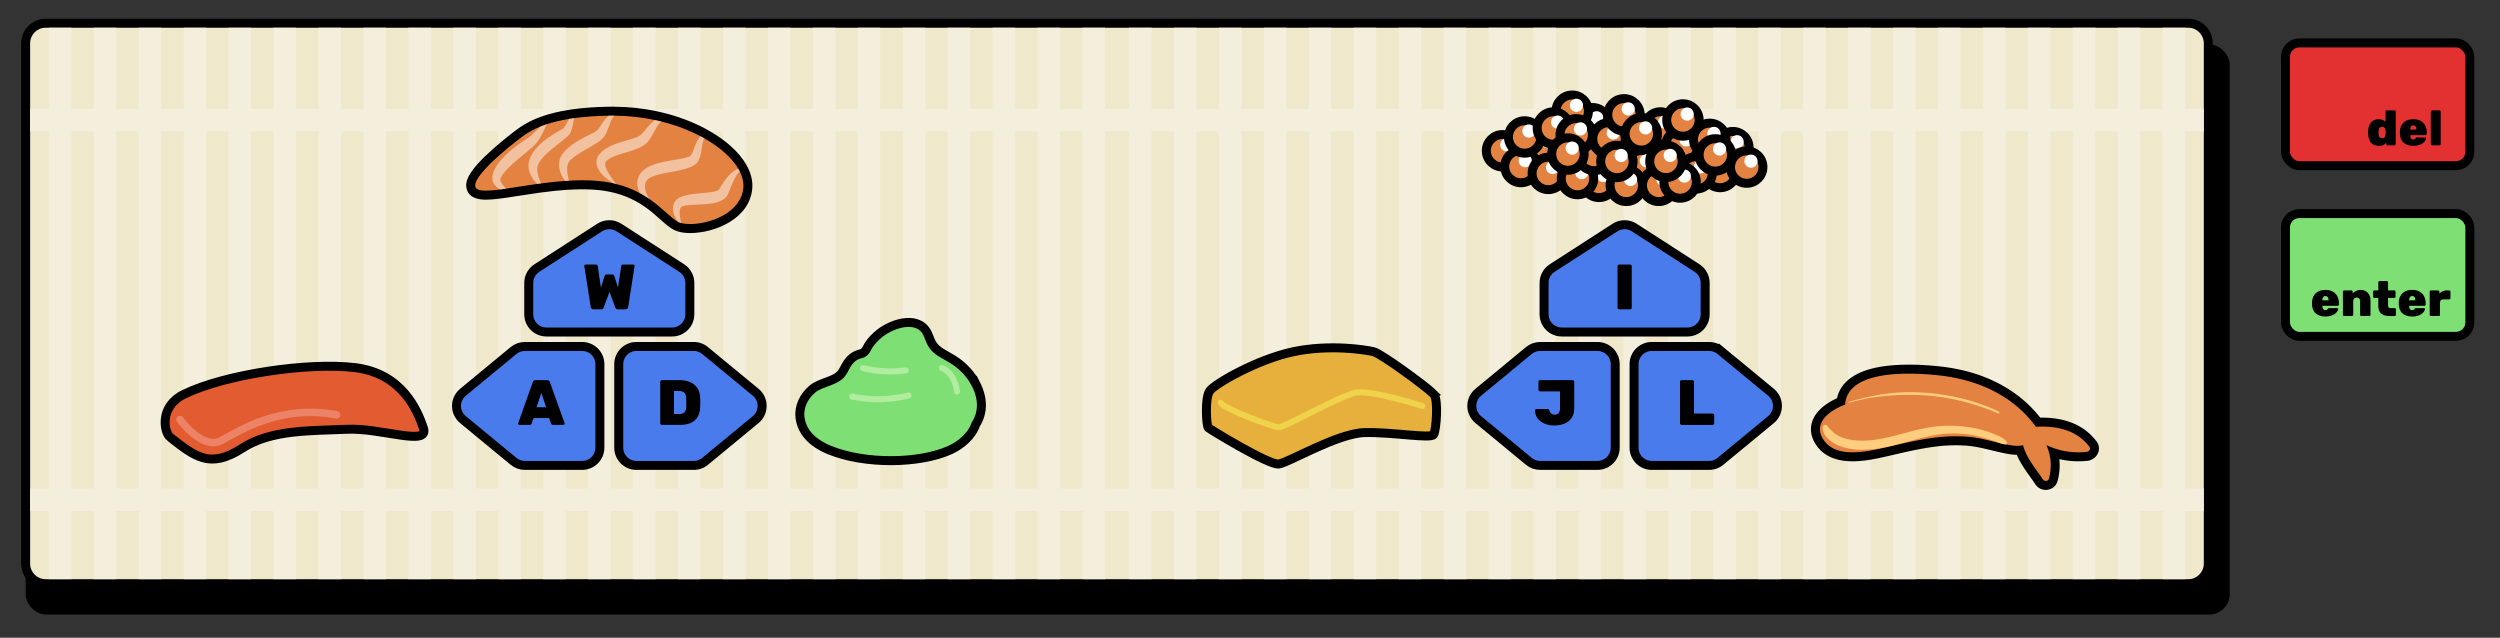 <svg xmlns="http://www.w3.org/2000/svg" id="Layer_14" data-name="Layer 14" viewBox="0 0 1670 426">
  <rect x="0" y="0" width="1670" height="426" fill="#333333" stroke="none"/>
  <defs>
    <style>
      .cls-5,.cls-6,.cls-9{stroke-miterlimit:10;stroke:#000;stroke-width:6px}.cls-11{fill:#000}.cls-12{fill:#f4efdc}.cls-11,.cls-12,.cls-15,.cls-16{stroke-width:0}.cls-15,.cls-5{fill:#e48341}.cls-6{fill:#7ee074}.cls-9{fill:#497bed}.cls-16{fill:#fff}
    </style>
  </defs>
  <rect width="1466.29" height="374.79" x="20.14" y="32.7" rx="10.53" ry="10.53" style="fill:#000;stroke:#000;stroke-width:6px;stroke-miterlimit:10"/>
  <rect width="1458" height="374.4" x="17.14" y="15.51" rx="13.39" ry="13.39" style="fill:#efe8cb;stroke-width:0"/>
  <path d="M1461.75 18.51c5.74 0 10.39 4.65 10.39 10.39v347.62c0 5.74-4.65 10.39-10.39 10.39H30.52c-5.74 0-10.39-4.65-10.39-10.39V28.9c0-5.74 4.65-10.39 10.39-10.39h1431.23m0-6H30.52c-9.04 0-16.39 7.35-16.39 16.39v347.62c0 9.04 7.35 16.39 16.39 16.39h1431.23c9.04 0 16.39-7.35 16.39-16.39V28.9c0-9.04-7.35-16.39-16.39-16.39Z" class="cls-11"/>
  <path d="M20.14 72.74h1452v15.07h-1452zm0 253.58h1452v15.07h-1452z" class="cls-12"/>
  <path d="M32.64 18.51H47.7v368.4H32.64zm30.02 0h15.06v368.4H62.66zm30.02 0h15.06v368.4H92.68zm30.02 0h15.06v368.4H122.7zm30.01 0h15.06v368.4h-15.06zm30.02 0h15.06v368.4h-15.06zm30.02 0h15.06v368.4h-15.06zm30.02 0h15.06v368.4h-15.06zm30.02 0h15.06v368.4h-15.06zm30.02 0h15.06v368.4h-15.06zm30.02 0h15.06v368.4h-15.06zm30.02 0h15.06v368.4h-15.06zm30.02 0h15.06v368.4h-15.06zm30.01 0h15.06v368.4h-15.06zm30.02 0h15.06v368.4H452.9zm30.02 0h15.06v368.4h-15.06zm30.02 0H528v368.4h-15.06zm30.02 0h15.06v368.4h-15.06zm30.02 0h15.06v368.4h-15.06zm30.02 0h15.06v368.4H603zm30.02 0h15.06v368.4h-15.06zm30.02 0h15.06v368.4h-15.06zm30.01 0h15.06v368.4h-15.06zm30.02 0h15.06v368.4h-15.06zm31.11 0h15.06v368.4h-15.06zm30.02 0h15.06v368.4H784.2zm30.02 0h15.06v368.4h-15.06zm30.02 0h15.06v368.4h-15.06zm30.02 0h15.06v368.4h-15.06zm30.02 0h15.06v368.4h-15.06zm30.01 0h15.06v368.4h-15.06zm30.02 0h15.06v368.4h-15.06zm30.02 0h15.06v368.4h-15.06zm30.02 0h15.06v368.4h-15.06zm30.02 0h15.06v368.4h-15.06zm30.02 0h15.06v368.4h-15.06zm30.02 0h15.06v368.4h-15.06zm30.02 0h15.06v368.4h-15.06zm30.02 0h15.06v368.4h-15.06zm30.01 0h15.06v368.4h-15.06zm30.02 0h15.06v368.4h-15.06zm30.02 0h15.06v368.4h-15.06zm30.02 0h15.06v368.4h-15.06zm30.02 0h15.06v368.4h-15.06zm30.02 0h15.06v368.4h-15.06zm30.02 0h15.06v368.4h-15.06zm30.02 0h15.06v368.4h-15.06zm30.02 0h15.06v368.4h-15.06z" class="cls-12"/>
  <path d="M448.99 221.78h-83.94c-6.54 0-11.85-5.3-11.85-11.85v-20.92c0-4.02 2.04-7.77 5.42-9.95l41.97-27.08c3.91-2.52 8.93-2.52 12.84 0l41.97 27.08c3.38 2.18 5.42 5.93 5.42 9.95v20.92c0 6.54-5.3 11.85-11.85 11.85Z" class="cls-9"/>
  <path d="M396.45 206.63c-.54 0-.97-.16-1.28-.47-.31-.31-.5-.66-.56-1.03l-4.27-27.29s0-.06-.02-.09a.31.31 0 0 1-.02-.08c0-.26.09-.48.28-.66s.41-.28.66-.28h6.62c.88 0 1.37.36 1.45 1.07l2.09 14.35 2.43-7.6c.06-.2.19-.45.38-.75.2-.3.54-.45 1.03-.45h3.72c.48 0 .83.15 1.03.45.2.3.34.55.43.75l2.39 7.56 2.14-14.31c.08-.71.56-1.07 1.41-1.07h6.62c.26 0 .48.09.66.28.18.19.28.41.28.66v.08s-.01.06-.04.09l-4.27 27.29c-.03.37-.21.71-.53 1.03-.33.31-.76.47-1.3.47h-5.08c-.51 0-.9-.13-1.15-.41-.26-.27-.43-.5-.51-.7l-3.89-10.51-3.93 10.51c-.06.2-.22.43-.49.7-.27.27-.66.41-1.17.41h-5.08Z" class="cls-11"/>
  <path d="M400.73 243.3v55.74c0 6.54-5.3 11.85-11.85 11.85h-38.29c-2.75 0-5.41-.96-7.54-2.71l-33.79-27.87c-5.75-4.74-5.75-13.54 0-18.28l33.79-27.87c2.12-1.75 4.79-2.71 7.54-2.71h38.29c6.54 0 11.85 5.3 11.85 11.85Z" class="cls-9"/>
  <path d="M347.03 283.83a.87.87 0 0 1-.66-.28.9.9 0 0 1-.28-.66c0-.11.03-.21.08-.3l9.74-27.34c.09-.31.28-.61.58-.9.3-.28.7-.43 1.22-.43h7.82c.54 0 .95.14 1.24.43.28.29.47.58.56.9l9.78 27.34c.03.08.04.19.04.3 0 .26-.09.48-.28.66a.9.9 0 0 1-.66.28h-6.58c-.48 0-.84-.11-1.07-.34-.23-.23-.38-.44-.47-.64l-1.32-3.59h-10.29l-1.32 3.59c-.09.2-.24.41-.45.64-.21.23-.58.34-1.09.34h-6.58Zm11.4-11.79h6.36l-3.2-9.61-3.16 9.61Z" class="cls-11"/>
  <path d="M413.32 243.3v55.74c0 6.54 5.3 11.85 11.85 11.85h38.29c2.75 0 5.41-.96 7.54-2.71l33.79-27.87c5.75-4.74 5.75-13.54 0-18.28L471 234.16a11.854 11.854 0 0 0-7.54-2.71h-38.29c-6.54 0-11.85 5.3-11.85 11.85Z" class="cls-9"/>
  <path d="M442.16 283.83c-.28 0-.54-.11-.77-.32a1.03 1.03 0 0 1-.34-.79v-27.68c0-.31.11-.58.34-.79.23-.21.48-.32.77-.32h11.7c2.76 0 5.15.45 7.18 1.34 2.02.9 3.62 2.21 4.78 3.95 1.17 1.74 1.79 3.87 1.88 6.41.06 1.23.09 2.31.09 3.25s-.03 2.01-.09 3.2c-.11 2.68-.72 4.88-1.82 6.62-1.1 1.74-2.64 3.03-4.63 3.87-1.99.84-4.39 1.26-7.18 1.26h-11.92Zm8.07-7.26h3.63c.94 0 1.74-.16 2.39-.47.65-.31 1.17-.8 1.54-1.47.37-.67.57-1.53.6-2.58.03-.83.05-1.57.06-2.22.01-.65.01-1.31 0-1.96-.02-.65-.04-1.38-.06-2.18-.06-1.57-.51-2.71-1.35-3.42s-1.97-1.07-3.4-1.07h-3.42v15.38Z" class="cls-11"/>
  <path d="M1127.22 221.78h-83.94c-6.54 0-11.85-5.3-11.85-11.85v-20.92c0-4.02 2.04-7.77 5.42-9.95l41.97-27.08c3.91-2.52 8.93-2.52 12.84 0l41.97 27.08c3.38 2.18 5.42 5.93 5.42 9.95v20.92c0 6.54-5.3 11.85-11.85 11.85Z" class="cls-9"/>
  <path d="M1081.62 206.63c-.29 0-.54-.11-.77-.32a1.03 1.03 0 0 1-.34-.79v-27.68c0-.31.11-.58.34-.79.23-.21.48-.32.77-.32h7.26c.31 0 .58.11.79.32.21.21.32.48.32.79v27.68c0 .31-.11.58-.32.79s-.48.32-.79.32h-7.26Z" class="cls-11"/>
  <path d="M1078.96 243.3v55.74c0 6.54-5.3 11.85-11.85 11.85h-38.29c-2.75 0-5.41-.96-7.54-2.71l-33.79-27.87c-5.75-4.74-5.75-13.54 0-18.28l33.79-27.87c2.12-1.75 4.79-2.71 7.54-2.71h38.29c6.54 0 11.85 5.3 11.85 11.85Z" class="cls-9"/>
  <path d="M1038.33 284.25c-1.71 0-3.33-.22-4.87-.66-1.54-.44-2.91-1.09-4.12-1.94s-2.16-1.91-2.86-3.16c-.7-1.25-1.06-2.71-1.09-4.36 0-.26.09-.48.26-.66.17-.18.38-.28.64-.28h7.26c.46 0 .79.1 1 .3.21.2.41.53.58.98.2.57.45 1.05.75 1.43s.68.66 1.13.83c.46.17.98.26 1.58.26 1.11 0 1.97-.36 2.58-1.07.61-.71.92-1.84.92-3.38v-11.11h-13.28c-.31 0-.58-.11-.79-.32-.21-.21-.32-.48-.32-.79v-5.3c0-.31.11-.58.32-.79s.48-.32.79-.32h21.66c.31 0 .58.11.79.32.21.21.32.48.32.79v17.81c0 2.53-.58 4.65-1.73 6.34-1.15 1.69-2.73 2.96-4.74 3.8-2.01.84-4.27 1.26-6.77 1.26Z" class="cls-11"/>
  <path d="M1091.55 243.3v55.74c0 6.54 5.3 11.85 11.85 11.85h38.29c2.75 0 5.41-.96 7.54-2.71l33.79-27.87c5.75-4.74 5.75-13.54 0-18.28l-33.79-27.87a11.854 11.854 0 0 0-7.54-2.71h-38.29c-6.54 0-11.85 5.3-11.85 11.85Z" class="cls-9"/>
  <path d="M1123.36 283.83c-.28 0-.54-.11-.77-.32a1.03 1.03 0 0 1-.34-.79v-27.68c0-.31.11-.58.34-.79.23-.21.48-.32.77-.32h7.09c.31 0 .58.11.81.32.23.21.34.48.34.79v21.19h12.34c.31 0 .58.11.81.32.23.21.34.48.34.79v5.38c0 .31-.11.58-.34.79-.23.21-.5.32-.81.32h-20.59Z" class="cls-11"/>
  <path d="M461.02 152.67c-2.56 0-4.82-.26-6.72-.76-.74-.2-1.41-.43-2.03-.7a4.88 4.88 0 0 1-.65-.32c-2.74-1.38-5.5-3.84-8.69-6.68-3.06-2.74-6.53-5.83-10.87-8.83a65.794 65.794 0 0 0-5.3-3.3l-.68-.37c-4.64-2.53-9.48-4.42-14.79-5.77h-.03l-.4-.11c-.32-.09-.62-.17-.94-.24l-.21-.05c-4.13-.96-8.59-1.59-13.25-1.89-2.36-.15-4.86-.22-7.42-.22-2.77 0-5.72.09-8.76.26-.87.04-1.7.09-2.54.15-4.83.34-10.03.88-15.89 1.66-.48.06-2.45.32-2.45.32-4.48.62-8.76 1.29-12.9 1.94-2.77.43-5.4.85-7.88 1.21-1.43.22-2.81.41-4.14.59-4.25.55-7.39.81-9.89.81h-.02c-2.26 0-9.04-.02-10.03-5.32-.57-3.09.53-8.84 16.59-23.18 8.49-7.58 17.92-14.61 20.03-15.76l.78-.45c1.53-.89 4.09-2.39 8.16-4a69.41 69.41 0 0 1 4.28-1.54c4.53-1.5 9.74-2.74 15.47-3.67 1.1-.18 2.24-.36 3.43-.52 7.12-.98 15.01-1.54 23.44-1.64.89-.01 1.8-.03 2.73-.03h.88c9.39.04 18.74 1.04 27.83 2.97 1.61.35 2.92.65 4.1.96l.17.04c9.76 2.41 18.86 5.84 27.05 10.18.87.45 1.73.93 2.57 1.42 11.01 6.23 19.24 13.66 23.78 21.45.38.64.74 1.29 1.06 1.96 2.12 4.25 3.02 8.46 2.66 12.48-1.69 18.58-23.54 26.94-38.51 26.94Z" class="cls-15"/>
  <path d="M410.31 77.27c9.53.04 18.66 1.09 27.2 2.91 1.4.3 2.79.62 4.16.97h.01c9.8 2.43 18.71 5.86 26.37 9.92.85.44 1.67.9 2.48 1.36 10.57 5.99 18.5 13.16 22.69 20.37.35.59.67 1.18.96 1.77 1.84 3.7 2.68 7.38 2.36 10.89-1.55 16.97-22.56 24.21-35.52 24.21-2.28 0-4.31-.22-5.95-.66-.61-.16-1.15-.35-1.64-.57-.13-.05-.25-.11-.38-.19-4.78-2.35-10.21-9.08-19.28-15.34-1.91-1.31-3.98-2.62-6.24-3.83h-.01c-4.47-2.44-9.68-4.6-15.86-6.14h-.01c-.42-.11-.82-.21-1.25-.32h-.01c-4.13-.96-8.7-1.64-13.75-1.96-2.52-.16-5.06-.23-7.61-.23-2.97 0-5.95.1-8.93.27-.86.04-1.72.09-2.59.15-5.46.38-10.87.99-16.07 1.68-.82.1-1.63.21-2.43.32-7.62 1.06-14.72 2.26-20.83 3.16-1.43.21-2.79.4-4.11.58-3.69.48-6.9.78-9.49.78-4.16 0-6.71-.78-7.1-2.87-1.59-8.62 31.6-33.83 35.11-35.75 1.29-.71 3.88-2.41 8.6-4.3 1.21-.48 2.58-.99 4.09-1.48 3.89-1.29 8.82-2.55 15.02-3.56 1.07-.18 2.19-.35 3.34-.51 6.41-.88 14.02-1.5 23.08-1.62.88-.01 1.78-.03 2.69-.03h.88m.04-5.98h-.9c-.94 0-1.86.01-2.78.03-8.54.11-16.55.67-23.82 1.67-1.24.16-2.46.36-3.49.53-5.87.96-11.23 2.23-15.93 3.79-1.44.47-2.89.99-4.42 1.6-4.29 1.71-6.97 3.27-8.57 4.21-.28.16-.51.3-.71.41-2.58 1.41-12.36 8.82-20.58 16.15-16.9 15.09-18.35 21.59-17.55 25.95.66 3.55 3.45 7.78 13 7.78 2.63 0 5.89-.26 10.26-.83 1.37-.18 2.77-.38 4.23-.6 2.48-.36 5.11-.77 7.89-1.21 4.11-.64 8.36-1.31 12.84-1.93.34-.04.69-.09 1.04-.14.44-.06.88-.12 1.33-.17h.06c5.8-.77 10.93-1.31 15.69-1.64.85-.06 1.64-.11 2.44-.14h.08c2.99-.17 5.88-.26 8.59-.26 2.5 0 4.93.07 7.23.22 4.5.28 8.8.89 12.76 1.81l.38.09c.22.05.44.11.66.17l.78.21h.06c4.92 1.28 9.42 3.06 13.74 5.41l1.16.63c1.5.85 3.01 1.8 4.56 2.87 4.18 2.88 7.58 5.92 10.57 8.59 3.32 2.97 6.2 5.54 9.28 7.1.29.16.58.3.88.43.75.32 1.55.6 2.4.83 2.17.58 4.69.87 7.52.87 16.11 0 39.63-9.2 41.49-29.66.41-4.59-.59-9.33-2.97-14.11-.34-.69-.72-1.4-1.16-2.14-4.81-8.24-13.41-16.03-24.88-22.53-.92-.53-1.8-1.02-2.68-1.48-8.38-4.44-17.71-7.95-27.7-10.42l-.33-.08c-1.16-.29-2.41-.59-4.01-.93-9.3-1.98-18.87-3-28.45-3.04h-.01Z" class="cls-11"/>
  <path d="M410.31 77.27c-.13.13-.21.24-.32.37-.82 1.04-1.41 2.21-1.95 3.44-1.07 2.45-1.74 5.12-3.2 8.06-.18.37-.38.75-.62 1.12-.23.38-.47.76-.78 1.15-.29.39-.62.76-.96 1.09l-.52.51-.49.42c-1.33 1.14-2.62 1.95-3.88 2.74-2.53 1.59-5.02 2.93-7.38 4.33-2.39 1.38-4.65 2.79-6.68 4.33-.52.38-.97.78-1.47 1.19l-.67.62c-.2.2-.51.43-.61.58-.27.34-.63.64-.81 1.06-.11.2-.28.38-.37.61l-.27.71c-.72 1.93-.54 4.6-.13 7.25.23 1.28.52 2.56.87 3.87-.86.04-1.72.09-2.59.15-.64-.87-1.21-1.79-1.76-2.75-.72-1.38-1.39-2.82-1.79-4.43-.27-.77-.32-1.66-.47-2.5-.03-.43-.03-.88-.04-1.33-.01-.45-.03-.9.08-1.36l.23-1.4c.09-.47.28-.92.44-1.39.28-.95.85-1.76 1.38-2.62.28-.45.53-.69.8-1.05l.8-.95c.57-.57 1.14-1.17 1.72-1.71 2.36-2.17 4.93-3.89 7.5-5.42 2.58-1.5 5.19-2.79 7.67-4.04 1.23-.61 2.43-1.24 3.4-1.83l.37-.23.29-.2c.21-.13.39-.29.56-.44.19-.13.37-.33.56-.54.19-.18.38-.42.57-.67 1.54-1.95 3.03-4.65 5.15-6.99.54-.59 1.14-1.17 1.78-1.71.88-.01 1.78-.03 2.69-.03h.88Zm31.36 3.88c-.59.52-1.12 1.09-1.58 1.73-1.77 2.24-2.96 4.99-4.65 7.91-.86 1.44-1.78 2.98-3.22 4.42-1.47 1.53-3.28 2.56-4.89 3.36-3.26 1.5-6.41 2.4-9.43 3.34-2.99.9-5.91 1.77-8.46 2.88-1.24.57-2.43 1.2-3.36 1.9-.28.16-.43.38-.66.56-.21.19-.44.39-.53.49-.24.25-.42.48-.53.83-.09.34-.15.81-.1 1.35.04.54.21 1.16.4 1.79.43 1.26 1.09 2.59 1.87 3.89 1.45 2.49 3.23 4.89 5.12 7.34-.42-.11-.82-.21-1.25-.32h-.01c-.93-.48-1.84-1.02-2.73-1.59-1.4-.9-2.73-1.92-3.99-3.07-1.25-1.16-2.44-2.46-3.45-4.06-.97-1.57-1.87-3.56-1.74-6.06.06-1.25.49-2.54 1.14-3.61.33-.59.66-.96.99-1.35.34-.39.66-.83 1.02-1.15 1.43-1.45 3.03-2.44 4.61-3.35 3.18-1.72 6.39-2.77 9.49-3.73 3.1-.93 6.13-1.73 8.76-2.69 1.31-.49 2.32-1.01 3.21-1.67.93-.69 1.9-1.78 2.88-2.93 1.96-2.27 3.99-5.12 6.95-7.19 1.4.3 2.79.62 4.16.97Zm28.86 11.28c-.53.77-.83 1.72-1.09 2.74-.71 2.97-.72 6.34-2 10.13-.14.47-.37.95-.58 1.43-.13.25-.2.47-.35.75-.21.33-.43.66-.67.97-.96 1.12-1.98 1.76-2.93 2.32-1.9 1.04-3.69 1.59-5.43 2.11-3.47.97-6.82 1.54-10.09 2.17-3.25.59-6.43 1.21-9.31 2.08-1.43.43-2.75.97-3.87 1.58-.27.15-.51.33-.76.49-.2.18-.47.33-.63.52-.42.35-.67.66-.97 1.24-.67 1.02-.93 2.17-.99 3.47-.08 1.29.23 2.73.77 4.14.53 1.47 1.28 2.91 2.15 4.32-1.91-1.31-3.98-2.62-6.24-3.83h-.01c-.21-.38-.42-.77-.63-1.16-.39-.91-.78-1.86-.96-2.89-.44-2.03-.34-4.38.47-6.41.3-1 .91-2.16 1.64-3.06.34-.49.76-.86 1.15-1.28.4-.37.82-.73 1.25-1.05 1.69-1.29 3.47-2.14 5.22-2.84 3.5-1.39 6.95-2.14 10.32-2.79l5-.87c1.64-.25 3.25-.53 4.79-.83 1.53-.29 3.01-.68 4.16-1.11.54-.21.99-.47 1.17-.59.03-.03.05-.04.1-.04.06-.09.16-.25.25-.37.18-.27.37-.52.52-.85 1.39-2.44 2.2-5.89 4.03-9.2.24-.42.47-.82.78-1.23.3-.4.56-.81.96-1.16.1-.1.2-.2.3-.29.85.44 1.67.9 2.48 1.36Zm23.65 22.14c-1.05.91-1.83 2.11-2.58 3.28-1.38 2.35-2.49 4.91-3.56 7.54l-1.64 4.02c-.08.21-.44.96-.8 1.49-.38.53-.81 1.02-1.25 1.4-.88.8-1.81 1.36-2.68 1.77-3.51 1.6-6.62 1.9-9.68 2.25-3.03.28-5.98.37-8.79.51-1.4.05-2.78.15-4.06.29-1.26.14-2.5.37-3.23.66-.64.25-1.09.54-1.47 1.47-.34.9-.47 2.17-.39 3.5.1 2.01.51 4.12 1.02 6.27-.61-.16-1.15-.35-1.64-.57-.13-.05-.25-.11-.38-.19-.13-.16-.25-.33-.37-.51-.88-1.28-1.64-2.64-2.25-4.17-.58-1.52-1.02-3.22-.88-5.22.08-1 .37-2.08.94-3.1.56-1.01 1.4-1.91 2.31-2.54 1.81-1.23 3.46-1.72 5.07-2.15 1.59-.43 3.15-.67 4.65-.9 3.03-.42 5.95-.61 8.76-.9 1.4-.13 2.77-.27 4.06-.48 1.29-.18 2.51-.45 3.44-.8.48-.16.83-.35 1.07-.51.13-.06.19-.14.27-.18.06-.08.06.04.32-.4a90.38 90.38 0 0 1 2.36-3.83c1.68-2.53 3.56-5.04 5.99-7.18 1.25-1.04 2.63-2.01 4.22-2.55.08-.03.15-.05.23-.06.35.59.67 1.17.96 1.77ZM383.66 78.91c-.33 1.04-.56 2.15-.77 3.28-.27 1.3-.51 2.64-.91 4.08-.21.72-.47 1.47-.88 2.29-.24.42-.43.82-.83 1.29-.16.21-.39.49-.53.62l-.47.44c-1.18 1.09-2.19 1.91-3.26 2.77l-3.12 2.5c-2.06 1.63-4.08 3.25-5.98 4.91-1.9 1.66-3.66 3.39-5.13 5.15l-1.01 1.35c-.25.45-.61.91-.83 1.35-.39.82-.8 1.69-.9 2.7-.21 1-.13 2.1-.04 3.25.19 1.14.42 2.35.83 3.54.43 1.36.99 2.72 1.62 4.09-.82.1-1.63.21-2.43.32-.88-.78-1.69-1.67-2.44-2.64-.92-1.15-1.68-2.48-2.34-3.89-.58-1.47-1.09-3.04-1.15-4.76-.16-1.71.14-3.49.68-5.18.29-.81.63-1.52.97-2.27.39-.69.8-1.38 1.21-2.05 1.72-2.6 3.79-4.73 5.94-6.65 2.17-1.9 4.45-3.56 6.78-5.08 1.17-.75 2.34-1.48 3.52-2.15l3.35-1.93.32-.19c.13-.08.1-.08.18-.11.09 0 .24-.19.38-.32.32-.33.63-.82.96-1.33.64-1.05 1.3-2.26 2.02-3.47.29-.47.58-.95.91-1.42 1.07-.18 2.19-.35 3.34-.51Zm-18.36 4.07c-.3.52-.58 1.09-.83 1.64-.59 1.28-1.18 2.56-1.81 3.85-1.29 2.56-2.72 5.15-4.76 7.57-.51.61-1.06 1.2-1.68 1.77-.28.28-.66.58-.92.81l-.8.67c-1.09.87-2.12 1.79-3.2 2.65-2.12 1.77-4.25 3.52-6.29 5.28-2.05 1.77-4.04 3.58-5.84 5.42-.45.45-.9.92-1.3 1.4-.44.45-.81.93-1.2 1.41-.72.96-1.4 1.91-1.88 2.88-.09.24-.2.48-.32.72-.08.19-.13.27-.16.43-.08.27-.1.61-.03 1.04.18.86.76 1.93 1.55 2.92.68.88 1.48 1.74 2.35 2.56-1.43.21-2.79.4-4.11.58-.23-.13-.45-.27-.68-.4-1.31-.87-2.64-1.97-3.61-3.69-.48-.86-.85-1.92-.91-3.06-.04-.54.01-1.17.09-1.67.08-.43.16-.87.25-1.31.94-3.39 2.7-6.1 4.61-8.49 1.91-2.39 4.02-4.49 6.2-6.42 2.19-1.95 4.46-3.73 6.8-5.41 1.16-.85 2.36-1.63 3.55-2.43l.9-.59.76-.47c.48-.3.95-.69 1.45-1.06 1.96-1.57 3.9-3.51 5.95-5.48.57-.56 1.16-1.11 1.77-1.66 1.21-.48 2.58-.99 4.09-1.48Z" class="cls-16" style="opacity:.5"/>
  <path d="M957.72 263.24c-4.83-4.9-35.01-27-40.16-28.29-5.14-1.29-29.38-5.14-53.62 0s-52.4 21.43-55.83 26.15c-3.43 4.71-2.2 23.51-.98 24.61 1.22 1.11 40.5 25.11 47.06 24.25 6.56-.86 39.13-20.57 57.49-21 18.36-.43 44.32 4.29 46.03 1.29 1.71-3 3.32-23.63 0-27Z" style="fill:#e7b03d;stroke:#000;stroke-width:6px;stroke-miterlimit:10"/>
  <path d="M950.1 271.17s-33.64-10.74-44.11-8.91c-10.48 1.83-48.11 23.48-51.95 23.18-3.83-.31-36.48-12.24-38.68-16.44" style="stroke-linejoin:round;stroke-width:4px;fill:none;stroke-linecap:round;stroke:#efd34a"/>
  <path d="M1014.52 100.46c.14 5.98-4.6 10.94-10.58 11.08-5.98.14-10.94-4.6-11.08-10.58-.14-5.98 4.6-10.94 10.58-11.08s10.94 4.6 11.08 10.58Z" class="cls-5"/>
  <path d="M1010.92 96.64a4.384 4.384 0 0 1-4.29 4.49 4.384 4.384 0 0 1-4.49-4.29 4.384 4.384 0 0 1 4.29-4.49 4.384 4.384 0 0 1 4.49 4.29Z" class="cls-16"/>
  <path d="M1041.22 98.01c.14 5.98-4.6 10.94-10.58 11.08-5.98.14-10.94-4.6-11.08-10.58-.14-5.98 4.6-10.94 10.58-11.08 5.98-.14 10.94 4.6 11.08 10.58Z" class="cls-5"/>
  <path d="M1037.61 94.2a4.384 4.384 0 0 1-4.29 4.49 4.384 4.384 0 0 1-4.49-4.29 4.384 4.384 0 0 1 4.29-4.49 4.384 4.384 0 0 1 4.49 4.29Z" class="cls-16"/>
  <path d="M1078.94 120.91c.14 5.98-4.6 10.94-10.58 11.08-5.98.14-10.94-4.6-11.08-10.58-.14-5.98 4.6-10.94 10.58-11.08 5.98-.14 10.94 4.6 11.08 10.58Z" class="cls-5"/>
  <path d="M1075.34 117.09c.06 2.42-1.86 4.44-4.29 4.49s-4.44-1.86-4.49-4.29a4.384 4.384 0 0 1 4.29-4.49 4.384 4.384 0 0 1 4.49 4.29Z" class="cls-16"/>
  <path d="M1026.84 111c.14 5.98-4.6 10.94-10.58 11.08-5.98.14-10.94-4.6-11.08-10.58-.14-5.98 4.6-10.94 10.58-11.08 5.98-.14 10.94 4.6 11.08 10.58Z" class="cls-5"/>
  <path d="M1023.24 107.19a4.384 4.384 0 0 1-4.29 4.49 4.384 4.384 0 0 1-4.49-4.29 4.384 4.384 0 0 1 4.29-4.49 4.384 4.384 0 0 1 4.49 4.29Z" class="cls-16"/>
  <path d="M1045.11 115.59c.14 5.98-4.6 10.94-10.58 11.08-5.98.14-10.94-4.6-11.08-10.58-.14-5.98 4.6-10.94 10.58-11.08s10.94 4.6 11.08 10.58Z" class="cls-5"/>
  <path d="M1041.51 111.78a4.384 4.384 0 0 1-4.29 4.49 4.384 4.384 0 0 1-4.49-4.29 4.384 4.384 0 0 1 4.29-4.49 4.384 4.384 0 0 1 4.49 4.29Z" class="cls-16"/>
  <path d="M1115.18 92.87c.14 5.98-4.6 10.94-10.58 11.08-5.98.14-10.94-4.6-11.08-10.58-.14-5.98 4.6-10.94 10.58-11.08 5.98-.14 10.94 4.6 11.08 10.58Z" class="cls-5"/>
  <path d="M1111.58 89.06c.06 2.42-1.86 4.44-4.29 4.49s-4.44-1.86-4.49-4.29a4.384 4.384 0 0 1 4.29-4.49 4.384 4.384 0 0 1 4.49 4.29Z" class="cls-16"/>
  <path d="M1120.01 85.24c.14 5.98-4.6 10.94-10.58 11.08-5.98.14-10.94-4.6-11.08-10.58-.14-5.98 4.6-10.94 10.58-11.08 5.98-.14 10.94 4.6 11.08 10.58Z" class="cls-5"/>
  <path d="M1116.41 81.43a4.384 4.384 0 0 1-4.29 4.49 4.384 4.384 0 0 1-4.49-4.29c-.06-2.42 1.86-4.44 4.29-4.49s4.44 1.86 4.49 4.29Z" class="cls-16"/>
  <path d="M1145.78 100.77c.14 5.98-4.6 10.94-10.58 11.08-5.98.14-10.94-4.6-11.08-10.58-.14-5.98 4.6-10.94 10.58-11.08 5.98-.14 10.94 4.6 11.08 10.58Z" class="cls-5"/>
  <path d="M1142.18 96.96a4.384 4.384 0 0 1-4.29 4.49 4.384 4.384 0 0 1-4.49-4.29 4.384 4.384 0 0 1 4.29-4.49 4.384 4.384 0 0 1 4.49 4.29Z" class="cls-16"/>
  <path d="M1101.46 94.37c.14 5.98-4.6 10.94-10.58 11.08-5.98.14-10.94-4.6-11.08-10.58-.14-5.98 4.6-10.94 10.58-11.08 5.98-.14 10.94 4.6 11.08 10.58Z" class="cls-5"/>
  <path d="M1097.86 90.56a4.384 4.384 0 0 1-4.29 4.49 4.384 4.384 0 0 1-4.49-4.29 4.384 4.384 0 0 1 4.29-4.49 4.384 4.384 0 0 1 4.49 4.29Z" class="cls-16"/>
  <path d="M1064.6 119.03c.14 5.98-4.6 10.94-10.58 11.08s-10.94-4.6-11.08-10.58c-.14-5.98 4.6-10.94 10.58-11.08 5.98-.14 10.94 4.6 11.08 10.58Z" class="cls-5"/>
  <path d="M1060.99 115.22a4.384 4.384 0 0 1-4.29 4.49 4.384 4.384 0 0 1-4.49-4.29c-.06-2.42 1.86-4.44 4.29-4.49s4.44 1.86 4.49 4.29Z" class="cls-16"/>
  <path d="M1075.7 102.92c.14 5.98-4.6 10.94-10.58 11.08-5.98.14-10.94-4.6-11.08-10.58-.14-5.98 4.6-10.94 10.58-11.08 5.98-.14 10.94 4.6 11.08 10.58Z" class="cls-5"/>
  <path d="M1072.09 99.11a4.384 4.384 0 0 1-4.29 4.49 4.384 4.384 0 0 1-4.49-4.29 4.384 4.384 0 0 1 4.29-4.49 4.384 4.384 0 0 1 4.49 4.29Z" class="cls-16"/>
  <path d="M1074.58 82.4c.14 5.98-4.6 10.94-10.58 11.08s-10.94-4.6-11.08-10.58c-.14-5.98 4.6-10.94 10.58-11.08 5.98-.14 10.94 4.6 11.08 10.58Z" class="cls-5"/>
  <path d="M1070.98 78.59a4.384 4.384 0 0 1-4.29 4.49c-2.42.06-4.44-1.86-4.49-4.29s1.86-4.44 4.29-4.49a4.384 4.384 0 0 1 4.49 4.29Z" class="cls-16"/>
  <path d="M1029.31 91.25c.14 5.98-4.6 10.94-10.58 11.08-5.98.14-10.94-4.6-11.08-10.58-.14-5.98 4.6-10.94 10.58-11.08 5.98-.14 10.94 4.6 11.08 10.58Z" class="cls-5"/>
  <path d="M1025.71 87.43a4.384 4.384 0 0 1-4.29 4.49 4.384 4.384 0 0 1-4.49-4.29 4.384 4.384 0 0 1 4.29-4.49 4.384 4.384 0 0 1 4.49 4.29Z" class="cls-16"/>
  <path d="M1061.06 74.05c.14 5.98-4.6 10.94-10.58 11.08-5.98.14-10.94-4.6-11.08-10.58-.14-5.98 4.6-10.94 10.58-11.08 5.98-.14 10.94 4.6 11.08 10.58Z" class="cls-5"/>
  <path d="M1057.46 70.24a4.384 4.384 0 0 1-4.29 4.49 4.384 4.384 0 0 1-4.49-4.29 4.384 4.384 0 0 1 4.29-4.49 4.384 4.384 0 0 1 4.49 4.29Z" class="cls-16"/>
  <path d="M1048.48 85.27c.14 5.98-4.6 10.94-10.58 11.08-5.98.14-10.94-4.6-11.08-10.58-.14-5.98 4.6-10.94 10.58-11.08 5.98-.14 10.94 4.6 11.08 10.58Z" class="cls-5"/>
  <path d="M1044.88 81.46a4.384 4.384 0 0 1-4.29 4.49 4.384 4.384 0 0 1-4.49-4.29 4.384 4.384 0 0 1 4.29-4.49 4.384 4.384 0 0 1 4.49 4.29Z" class="cls-16"/>
  <path d="M1134.28 97.15c.14 5.98-4.6 10.94-10.58 11.08s-10.94-4.6-11.08-10.58 4.6-10.94 10.58-11.08c5.98-.14 10.94 4.6 11.08 10.58Z" class="cls-5"/>
  <path d="M1130.68 93.34a4.384 4.384 0 0 1-4.29 4.49 4.384 4.384 0 0 1-4.49-4.29c-.06-2.42 1.86-4.44 4.29-4.49s4.44 1.86 4.49 4.29Z" class="cls-16"/>
  <path d="M1085.65 92.48c.14 5.98-4.6 10.94-10.58 11.08-5.98.14-10.94-4.6-11.08-10.58-.14-5.98 4.6-10.94 10.58-11.08 5.98-.14 10.94 4.6 11.08 10.58Z" class="cls-5"/>
  <path d="M1082.04 88.67a4.384 4.384 0 0 1-4.29 4.49 4.384 4.384 0 0 1-4.49-4.29 4.384 4.384 0 0 1 4.29-4.49 4.384 4.384 0 0 1 4.49 4.29Z" class="cls-16"/>
  <path d="M1107.75 111.09c.14 5.98-4.6 10.94-10.58 11.08-5.98.14-10.94-4.6-11.08-10.58-.14-5.98 4.6-10.94 10.58-11.08 5.98-.14 10.94 4.6 11.08 10.58Z" class="cls-5"/>
  <path d="M1104.14 107.28a4.384 4.384 0 0 1-4.29 4.49 4.384 4.384 0 0 1-4.49-4.29 4.384 4.384 0 0 1 4.29-4.49 4.384 4.384 0 0 1 4.49 4.29Z" class="cls-16"/>
  <path d="M1159.86 114.32c.14 5.98-4.6 10.94-10.58 11.08-5.98.14-10.94-4.6-11.08-10.58-.14-5.98 4.6-10.94 10.58-11.08 5.98-.14 10.94 4.6 11.08 10.58Z" class="cls-5"/>
  <path d="M1156.26 110.51a4.384 4.384 0 0 1-4.29 4.49 4.384 4.384 0 0 1-4.49-4.29 4.384 4.384 0 0 1 4.29-4.49 4.384 4.384 0 0 1 4.49 4.29Z" class="cls-16"/>
  <path d="M1168.39 98.39c.14 5.98-4.6 10.94-10.58 11.08-5.98.14-10.94-4.6-11.08-10.58-.14-5.98 4.6-10.94 10.58-11.08 5.98-.14 10.94 4.6 11.08 10.58Z" class="cls-5"/>
  <path d="M1164.79 94.58a4.384 4.384 0 0 1-4.29 4.49 4.384 4.384 0 0 1-4.49-4.29 4.384 4.384 0 0 1 4.29-4.49 4.384 4.384 0 0 1 4.49 4.29Z" class="cls-16"/>
  <path d="M1135.03 79.9c.14 5.98-4.6 10.94-10.58 11.08-5.98.14-10.94-4.6-11.08-10.58-.14-5.98 4.6-10.94 10.58-11.08 5.98-.14 10.94 4.6 11.08 10.58Z" class="cls-5"/>
  <path d="M1131.43 76.08a4.384 4.384 0 0 1-4.29 4.49c-2.42.06-4.44-1.86-4.49-4.29s1.86-4.44 4.29-4.49a4.384 4.384 0 0 1 4.49 4.29Z" class="cls-16"/>
  <path d="M1152.92 92.84c.14 5.98-4.6 10.94-10.58 11.08-5.98.14-10.94-4.6-11.08-10.58s4.6-10.94 10.58-11.08c5.98-.14 10.94 4.6 11.08 10.58Z" class="cls-5"/>
  <path d="M1149.32 89.03a4.384 4.384 0 0 1-4.29 4.49 4.384 4.384 0 0 1-4.49-4.29 4.384 4.384 0 0 1 4.29-4.49 4.384 4.384 0 0 1 4.49 4.29Z" class="cls-16"/>
  <path d="M1143.84 115.22c.14 5.98-4.6 10.94-10.58 11.08-5.98.14-10.94-4.6-11.08-10.58s4.6-10.94 10.58-11.08c5.98-.14 10.94 4.6 11.08 10.58Z" class="cls-5"/>
  <path d="M1140.24 111.41a4.384 4.384 0 0 1-4.29 4.49 4.384 4.384 0 0 1-4.49-4.29c-.06-2.42 1.86-4.44 4.29-4.49s4.44 1.86 4.49 4.29Z" class="cls-16"/>
  <path d="M1097.2 123.57c.14 5.98-4.6 10.94-10.58 11.08-5.98.14-10.94-4.6-11.08-10.58-.14-5.98 4.6-10.94 10.58-11.08 5.98-.14 10.94 4.6 11.08 10.58Z" class="cls-5"/>
  <path d="M1093.6 119.76a4.384 4.384 0 0 1-4.29 4.49c-2.42.06-4.44-1.86-4.49-4.29s1.86-4.44 4.29-4.49a4.384 4.384 0 0 1 4.49 4.29Z" class="cls-16"/>
  <path d="M1118.85 123.57c.14 5.98-4.6 10.94-10.58 11.08-5.98.14-10.94-4.6-11.08-10.58-.14-5.98 4.6-10.94 10.58-11.08 5.98-.14 10.94 4.6 11.08 10.58Z" class="cls-5"/>
  <path d="M1115.25 119.76a4.384 4.384 0 0 1-4.29 4.49 4.384 4.384 0 0 1-4.49-4.29 4.384 4.384 0 0 1 4.29-4.49 4.384 4.384 0 0 1 4.49 4.29Z" class="cls-16"/>
  <path d="M1133.15 121.33c.14 5.98-4.6 10.94-10.58 11.08-5.98.14-10.94-4.6-11.08-10.58-.14-5.98 4.6-10.94 10.58-11.08s10.94 4.6 11.08 10.58Z" class="cls-5"/>
  <path d="M1129.55 117.52a4.384 4.384 0 0 1-4.29 4.49 4.384 4.384 0 0 1-4.49-4.29 4.384 4.384 0 0 1 4.29-4.49 4.384 4.384 0 0 1 4.49 4.29Z" class="cls-16"/>
  <path d="M1177.64 111.36c.14 5.98-4.6 10.94-10.58 11.08-5.98.14-10.94-4.6-11.08-10.58-.14-5.98 4.6-10.94 10.58-11.08 5.98-.14 10.94 4.6 11.08 10.58Z" class="cls-5"/>
  <path d="M1174.04 107.55a4.384 4.384 0 0 1-4.29 4.49 4.384 4.384 0 0 1-4.49-4.29 4.384 4.384 0 0 1 4.29-4.49 4.384 4.384 0 0 1 4.49 4.29Z" class="cls-16"/>
  <path d="M1156.68 103.23c.14 5.98-4.6 10.94-10.58 11.08-5.98.14-10.94-4.6-11.08-10.58-.14-5.98 4.6-10.94 10.58-11.08s10.94 4.6 11.08 10.58Z" class="cls-5"/>
  <path d="M1153.07 99.42a4.384 4.384 0 0 1-4.29 4.49 4.384 4.384 0 0 1-4.49-4.29 4.384 4.384 0 0 1 4.29-4.49 4.384 4.384 0 0 1 4.49 4.29Z" class="cls-16"/>
  <path d="M1063.75 89.81c.14 5.98-4.6 10.94-10.58 11.08-5.98.14-10.94-4.6-11.08-10.58-.14-5.98 4.6-10.94 10.58-11.08 5.98-.14 10.94 4.6 11.08 10.58Z" class="cls-5"/>
  <path d="M1060.14 86a4.384 4.384 0 0 1-4.29 4.49 4.384 4.384 0 0 1-4.49-4.29 4.384 4.384 0 0 1 4.29-4.49 4.384 4.384 0 0 1 4.49 4.29Z" class="cls-16"/>
  <path d="M1095.65 76.45c.14 5.98-4.6 10.94-10.58 11.08s-10.94-4.6-11.08-10.58c-.14-5.98 4.6-10.94 10.58-11.08 5.98-.14 10.94 4.6 11.08 10.58Z" class="cls-5"/>
  <path d="M1092.05 72.64a4.384 4.384 0 0 1-4.29 4.49 4.384 4.384 0 0 1-4.49-4.29 4.384 4.384 0 0 1 4.29-4.49 4.384 4.384 0 0 1 4.49 4.29Z" class="cls-16"/>
  <path d="M1123.69 107.54c.14 5.98-4.6 10.94-10.58 11.08s-10.94-4.6-11.08-10.58c-.14-5.98 4.6-10.94 10.58-11.08 5.98-.14 10.94 4.6 11.08 10.58Z" class="cls-5"/>
  <path d="M1120.09 103.73a4.384 4.384 0 0 1-4.29 4.49 4.384 4.384 0 0 1-4.49-4.29 4.384 4.384 0 0 1 4.29-4.49 4.384 4.384 0 0 1 4.49 4.29Z" class="cls-16"/>
  <path d="M1090.93 107.58c.14 5.98-4.6 10.94-10.58 11.08-5.98.14-10.94-4.6-11.08-10.58-.14-5.98 4.6-10.94 10.58-11.08 5.98-.14 10.94 4.6 11.08 10.58Z" class="cls-5"/>
  <path d="M1087.33 103.77a4.384 4.384 0 0 1-4.29 4.49c-2.42.06-4.44-1.86-4.49-4.29s1.86-4.44 4.29-4.49a4.384 4.384 0 0 1 4.49 4.29Z" class="cls-16"/>
  <path d="M1058.22 102.65c.14 5.98-4.6 10.94-10.58 11.08-5.98.14-10.94-4.6-11.08-10.58-.14-5.98 4.6-10.94 10.58-11.08s10.94 4.6 11.08 10.58Z" class="cls-5"/>
  <path d="M1054.62 98.84a4.384 4.384 0 0 1-4.29 4.49 4.384 4.384 0 0 1-4.49-4.29 4.384 4.384 0 0 1 4.29-4.49 4.384 4.384 0 0 1 4.49 4.29Z" class="cls-16"/>
  <path d="M1107.24 89.16c.14 5.98-4.6 10.94-10.58 11.08-5.98.14-10.94-4.6-11.08-10.58s4.6-10.94 10.58-11.08c5.98-.14 10.94 4.6 11.08 10.58Z" class="cls-5"/>
  <path d="M1103.63 85.35a4.384 4.384 0 0 1-4.29 4.49 4.384 4.384 0 0 1-4.49-4.29 4.384 4.384 0 0 1 4.29-4.49 4.384 4.384 0 0 1 4.49 4.29Z" class="cls-16"/>
  <path d="M113.66 292.07c16.28 12.66 26.36 21.51 48.19 7.31 19.42-12.64 46.65-11.53 69.68-12.63s55.5 11.73 51.32-.78-14.64-36.59-45.68-40.39-86.75 4.45-114.05 17.67c-17.11 8.28-13.48 25.69-9.46 28.83Z" style="fill:#e35b30;stroke:#000;stroke-width:6px;stroke-miterlimit:10"/>
  <path d="M120.25 280.25s15.01 20.82 27.6 14.04c12.59-6.78 39.22-24.19 76.98-17.18" style="stroke:#ed8366;stroke-width:5px;stroke-miterlimit:10;fill:none;stroke-linecap:round"/>
  <path d="M1366.6 324.26c-1.83 0-3.5-.9-4.49-2.42-.95-1.46-2.1-3.07-3.32-4.78-3.54-4.95-7.49-10.46-9.51-16.32-.56.04-1.13.06-1.71.06-1.64 0-3.39-.15-5.21-.46-3.95-.66-7.81-1.59-11.55-2.5-5.29-1.28-10.28-2.5-15.55-2.99-2.87-.27-5.83-.41-8.79-.41-14.34 0-27.89 3.12-42.24 6.43-1.54.35-3.08.71-4.63 1.06-5.96 1.36-14.12 3.22-22.02 3.22-9.88 0-17.09-2.99-21.42-8.9-4.03-5.5-3.8-10.26-2.89-13.29 2.37-7.89 11.3-12.65 16.47-14.8 2.77-17.75 25.94-21.55 45.25-21.55 6.09 0 12.76.37 19.82 1.09 20.2 2.08 47.99 9.74 66.62 34.32.81-.02 1.6-.04 2.38-.04 15.63 0 26.86 4.81 34.33 14.7 1.07 1.41 1.29 3.21.59 4.82-.79 1.81-2.64 3.16-4.62 3.36-1.9.2-3.81.29-5.69.29-5.65 0-11.17-.88-16.51-2.62 1.38 5.77 1.29 11.86-.31 17.92-.6 2.28-2.61 3.82-5 3.82Z" class="cls-15"/>
  <path d="M1274.99 249.6c7.65 0 14.71.58 19.51 1.08 25.77 2.65 49.98 13.11 65.46 34.39 1.28-.06 2.57-.1 3.84-.1 12.24 0 24.07 3.1 31.94 13.51 1.14 1.51-.46 3.23-1.94 3.39-1.81.19-3.6.28-5.38.28-7.5 0-14.71-1.64-21.45-4.79 3.15 6.91 3.78 14.56 1.73 22.32-.28 1.06-1.18 1.58-2.1 1.58-.75 0-1.51-.35-1.97-1.05-4.03-6.21-11.24-14.49-13.19-22.77-1.25.25-2.55.36-3.87.36-1.56 0-3.15-.15-4.72-.42-9.22-1.53-17.91-4.64-27.3-5.52-3.07-.29-6.09-.42-9.08-.42-16.25 0-31.45 3.9-47.53 7.56-5.86 1.33-13.8 3.14-21.35 3.14s-14.7-1.8-19-7.68c-8.53-11.63 3.72-20.4 13.94-24.19 1.2-17.14 23.64-20.68 42.48-20.68m-.02-5.99c-34.49 0-45.39 11.44-47.9 22.44-5.74 2.61-14.2 7.74-16.69 16.05-1.11 3.68-1.42 9.44 3.34 15.93 4.93 6.72 12.95 10.13 23.84 10.13 8.23 0 16.59-1.9 22.68-3.29 1.55-.35 3.09-.71 4.63-1.06 14.18-3.27 27.57-6.35 41.57-6.35 2.87 0 5.74.13 8.51.39 5.05.48 9.94 1.66 15.12 2.92 3.79.92 7.71 1.87 11.76 2.54 1.87.31 3.68.48 5.38.49 2.32 5.53 6.01 10.68 9.11 15.01 1.2 1.68 2.33 3.26 3.24 4.67a8.32 8.32 0 0 0 7 3.79c3.77 0 6.94-2.43 7.9-6.05 1.29-4.87 1.67-9.76 1.17-14.53 4.16.97 8.43 1.46 12.75 1.46 1.98 0 4-.1 5.99-.31 3.07-.32 5.84-2.34 7.06-5.15 1.14-2.61.78-5.54-.94-7.83-7.96-10.54-20.32-15.89-36.72-15.89h-.93c-15.32-19.45-38.67-31.28-67.76-34.27-7.16-.74-13.93-1.11-20.13-1.11Z" class="cls-11"/>
  <path d="M1217.52 286.03c.29 1.84.73 3.59 1.88 5.1 1.21 1.58 2.61 2.85 4.23 4.01 3.04 2.16 6.67 3.5 10.3 4.27 8.8 1.86 17.73.98 26.45-.87 8.68-1.85 17.15-4.57 25.8-6.56 4.22-.97 8.52-1.82 12.84-2.19 4.29-.36 8.65-.26 12.94.14 4.74.45 9.43 1.41 13.99 2.76 2.31.69 4.62 1.37 6.89 2.19s4.47 1.89 6.93 1.98c.72.03 1.37-.92.89-1.55-2.48-3.25-7.07-4.75-10.76-6.21-3.93-1.56-8.13-2.57-12.28-3.32-8.44-1.53-17.09-1.82-25.61-.77-17.16 2.1-33.41 10.22-50.96 9.27-4.01-.22-8.25-.99-11.8-2.64-1.64-.77-3.2-1.68-4.53-2.85s-2.95-2.59-3.94-4.11c-1.15-1.77-3.57-.58-3.26 1.37Zm17.71-16.99c12.9-3.69 26.22-5.2 39.62-5.28s26.4 1.64 39.14 5.14c3.51.97 7.01 2.03 10.45 3.23 1.79.62 3.56 1.29 5.33 1.98s3.48 1.52 5.29 2c.53.14.79-.56.36-.86-2.7-1.83-6.09-2.94-9.13-4.11s-6.3-2.32-9.52-3.27c-6.5-1.92-13.16-3.36-19.87-4.33-13.1-1.9-26.58-2.19-39.69-.14a158.06 158.06 0 0 0-22.13 5.1c-.34.11-.2.64.15.54Z" style="fill:#ffcd7d;stroke-width:0"/>
  <path d="M651.88 256.54c-3.16-6.19-7.99-11.44-13.71-15.35-3.03-2.07-6.34-3.65-9.44-5.61-5.19-3.27-6.46-5.9-8.6-11.51-5.36-14.08-23.65-8.44-32.55-1.36-2.78 2.21-5.24 4.77-7.24 7.71-.69 1.02-1.47 3.02-2.33 3.97-1.69 1.86-1.76 1.49-4.22 2.27-5.74 1.82-7.94 6.09-10.57 11.11-3.74 7.13-14.28 6.92-20.47 12.06-5.66 4.69-9.25 11.71-8.32 19.15 1.17 9.35 7.82 16.8 19.77 21.68 23.65 9.65 60.11 9.22 80.64-.14 7.03-3.2 14.4-9.37 16.95-17.02 4.9-7.6 5.19-16.99.1-26.97Z" class="cls-6"/>
  <path d="M569.31 264.9a83.947 83.947 0 0 0 37.61-.75m-30.39-18.28c9.28 2.3 19 2.83 28.47 1.53m24.18-1.53c6.05 2.44 9.35 9.19 10.07 15.67" style="stroke:#b2ed9f;fill:none;stroke-linecap:round;stroke-linejoin:round;stroke-width:4px"/>
  <rect width="123.16" height="82.01" x="1526.7" y="28.66" rx="9.24" ry="9.24" style="fill:#e33030;stroke:#000;stroke-width:6px;stroke-miterlimit:10"/>
  <path d="M1588.97 97.41c-1.01 0-1.93-.15-2.76-.46s-1.56-.78-2.17-1.41c-.61-.64-1.1-1.44-1.45-2.4-.35-.96-.56-2.09-.62-3.39-.02-.48-.03-.9-.03-1.25s.01-.76.03-1.22c.04-1.23.24-2.32.59-3.27.35-.95.83-1.75 1.45-2.38.61-.64 1.34-1.12 2.19-1.46.84-.34 1.77-.51 2.78-.51s1.86.16 2.63.48c.77.32 1.41.74 1.94 1.27V74.6c0-.24.08-.44.25-.61.16-.16.37-.25.61-.25h5.07c.24 0 .44.08.61.25.16.16.25.37.25.61v21.64c0 .24-.08.44-.25.61-.16.16-.37.25-.61.25h-4.67a.81.81 0 0 1-.59-.25.781.781 0 0 1-.26-.61v-.92c-.53.64-1.19 1.15-1.99 1.53-.8.38-1.79.58-2.98.58Zm2.24-5.13c.57 0 1.03-.12 1.36-.36.34-.24.58-.56.72-.95.14-.39.22-.83.25-1.32.04-.48.07-.9.07-1.25s-.02-.76-.07-1.22c-.02-.46-.12-.87-.28-1.22-.16-.35-.41-.64-.74-.86-.33-.22-.77-.33-1.32-.33s-.99.12-1.32.35c-.33.23-.56.55-.71.95-.14.41-.24.87-.28 1.4-.07.7-.07 1.4 0 2.11.04.53.14.99.28 1.4.14.41.38.72.71.95.33.23.77.35 1.32.35Zm20.92 5.13c-2.74 0-4.92-.71-6.53-2.12-1.61-1.41-2.44-3.58-2.48-6.5v-.66c.07-1.82.47-3.36 1.2-4.62.73-1.26 1.77-2.22 3.09-2.88 1.33-.66 2.89-.99 4.69-.99 2.02 0 3.69.4 5.02 1.2 1.33.8 2.32 1.86 2.98 3.19.66 1.33.99 2.81.99 4.46v.92c0 .22-.09.42-.26.59s-.38.26-.62.26h-10.13v.2c0 .53.07.99.21 1.4.14.41.37.72.67.95.31.23.68.35 1.12.35.29 0 .53-.04.72-.13.2-.09.37-.2.51-.35.14-.14.27-.28.38-.41.2-.2.36-.32.49-.38.13-.05.33-.08.59-.08h5.16c.2 0 .37.07.51.2s.2.3.18.49c-.02.39-.21.87-.56 1.43-.35.56-.87 1.1-1.56 1.63-.69.53-1.57.97-2.65 1.32s-2.31.53-3.72.53Zm-2.07-10.82h4.08v-.07c0-.59-.08-1.1-.23-1.51-.15-.42-.38-.73-.69-.94-.31-.21-.68-.31-1.12-.31s-.81.1-1.12.31c-.31.21-.54.52-.69.94-.15.42-.23.92-.23 1.51v.07Zm14.57 10.49c-.24 0-.44-.08-.61-.25a.845.845 0 0 1-.25-.61V74.58c0-.24.08-.44.25-.61.16-.16.37-.25.61-.25h4.9c.22 0 .42.08.59.25.18.16.26.37.26.61v21.64c0 .24-.09.44-.26.61-.18.16-.37.25-.59.25h-4.9Z" class="cls-11"/>
  <rect width="123.16" height="82.01" x="1526.7" y="142.67" class="cls-6" rx="9.24" ry="9.24"/>
  <path d="M1553.43 211.43c-2.74 0-4.92-.71-6.53-2.12-1.61-1.41-2.44-3.58-2.48-6.5v-.66c.07-1.82.47-3.36 1.2-4.62.73-1.26 1.77-2.22 3.09-2.88 1.33-.66 2.89-.99 4.69-.99 2.02 0 3.69.4 5.02 1.2 1.33.8 2.32 1.86 2.98 3.19.66 1.33.99 2.81.99 4.46v.92c0 .22-.09.42-.26.59s-.38.26-.62.26h-10.13v.2c0 .53.07.99.21 1.4.14.41.37.72.67.95.31.23.68.35 1.12.35.29 0 .53-.04.72-.13.2-.09.37-.2.51-.35.14-.14.27-.28.38-.41.2-.2.36-.32.49-.38.13-.05.33-.08.59-.08h5.16c.2 0 .37.07.51.2s.2.3.18.49c-.02.39-.21.87-.56 1.43-.35.56-.87 1.1-1.56 1.63-.69.53-1.57.97-2.65 1.32s-2.31.53-3.72.53Zm-2.07-10.83h4.08v-.07c0-.59-.08-1.1-.23-1.51-.15-.42-.38-.73-.69-.94-.31-.21-.68-.31-1.12-.31s-.81.1-1.12.31c-.31.21-.54.52-.69.94-.15.42-.23.92-.23 1.51v.07Zm14.57 10.5c-.24 0-.44-.08-.61-.25a.845.845 0 0 1-.25-.61v-15.39c0-.24.08-.44.25-.61.16-.16.37-.25.61-.25h4.77c.24 0 .44.08.61.25.16.16.25.37.25.61v1.18c.57-.66 1.33-1.22 2.27-1.68.94-.46 2.02-.69 3.22-.69s2.26.27 3.22.82c.96.55 1.74 1.37 2.34 2.47.59 1.1.89 2.48.89 4.14v9.14c0 .24-.09.44-.26.61-.18.16-.38.25-.62.25h-5.2c-.24 0-.44-.08-.61-.25a.845.845 0 0 1-.25-.61v-8.91c0-.81-.2-1.44-.59-1.87-.39-.44-.95-.66-1.68-.66s-1.29.22-1.71.66c-.42.44-.62 1.06-.62 1.87v8.91c0 .24-.08.44-.25.61-.16.16-.37.25-.61.25h-5.16Zm30.29 0c-1.49 0-2.8-.22-3.93-.66-1.13-.44-2.01-1.16-2.63-2.15-.62-1-.94-2.32-.94-3.96v-5.3h-2.6c-.24 0-.44-.08-.61-.25a.845.845 0 0 1-.25-.61v-3.32c0-.24.08-.44.25-.61.16-.16.37-.25.61-.25h2.6v-5.39c0-.24.08-.44.25-.61.16-.16.37-.25.61-.25h4.77c.24 0 .44.08.61.25.16.16.25.37.25.61v5.39h4.15c.24 0 .44.08.61.25.16.16.25.37.25.61v3.32c0 .24-.08.44-.25.61-.16.16-.37.25-.61.25h-4.15v4.74c0 .64.13 1.13.39 1.5s.68.54 1.25.54h2.76c.24 0 .44.08.61.25.16.16.25.37.25.61v3.59c0 .24-.08.44-.25.61-.16.16-.37.25-.61.25h-3.39Zm15.17.33c-2.74 0-4.92-.71-6.53-2.12-1.61-1.41-2.44-3.58-2.48-6.5v-.66c.07-1.82.47-3.36 1.2-4.62.73-1.26 1.77-2.22 3.09-2.88 1.33-.66 2.89-.99 4.69-.99 2.02 0 3.69.4 5.02 1.2 1.33.8 2.32 1.86 2.98 3.19.66 1.33.99 2.81.99 4.46v.92c0 .22-.09.42-.26.59s-.38.26-.62.26h-10.13v.2c0 .53.07.99.21 1.4.14.41.37.72.67.95.31.23.68.35 1.12.35.29 0 .53-.04.72-.13.2-.09.37-.2.51-.35.14-.14.27-.28.38-.41.2-.2.36-.32.49-.38.13-.05.33-.08.59-.08h5.16c.2 0 .37.07.51.2s.2.3.18.49c-.02.39-.21.87-.56 1.43-.35.56-.87 1.1-1.56 1.63-.69.53-1.57.97-2.65 1.32s-2.31.53-3.72.53Zm-2.07-10.83h4.08v-.07c0-.59-.08-1.1-.23-1.51-.15-.42-.38-.73-.69-.94-.31-.21-.68-.31-1.12-.31s-.81.1-1.12.31c-.31.21-.54.52-.69.94-.15.42-.23.92-.23 1.51v.07Zm14.57 10.5c-.24 0-.44-.08-.61-.25a.845.845 0 0 1-.25-.61v-15.39c0-.24.08-.44.25-.61.16-.16.37-.25.61-.25h4.77c.24 0 .44.08.61.25.16.16.25.37.25.61v1.22c.66-.64 1.41-1.14 2.25-1.51.84-.37 1.77-.56 2.78-.56h1.48c.24 0 .45.08.62.25.18.16.26.37.26.61v4.24c0 .24-.09.45-.26.62s-.38.26-.62.26h-3.68c-.79 0-1.39.2-1.81.61-.42.41-.62 1-.62 1.79v7.86c0 .24-.08.44-.25.61-.16.16-.37.25-.61.25h-5.16Z" class="cls-11"/>
</svg>
